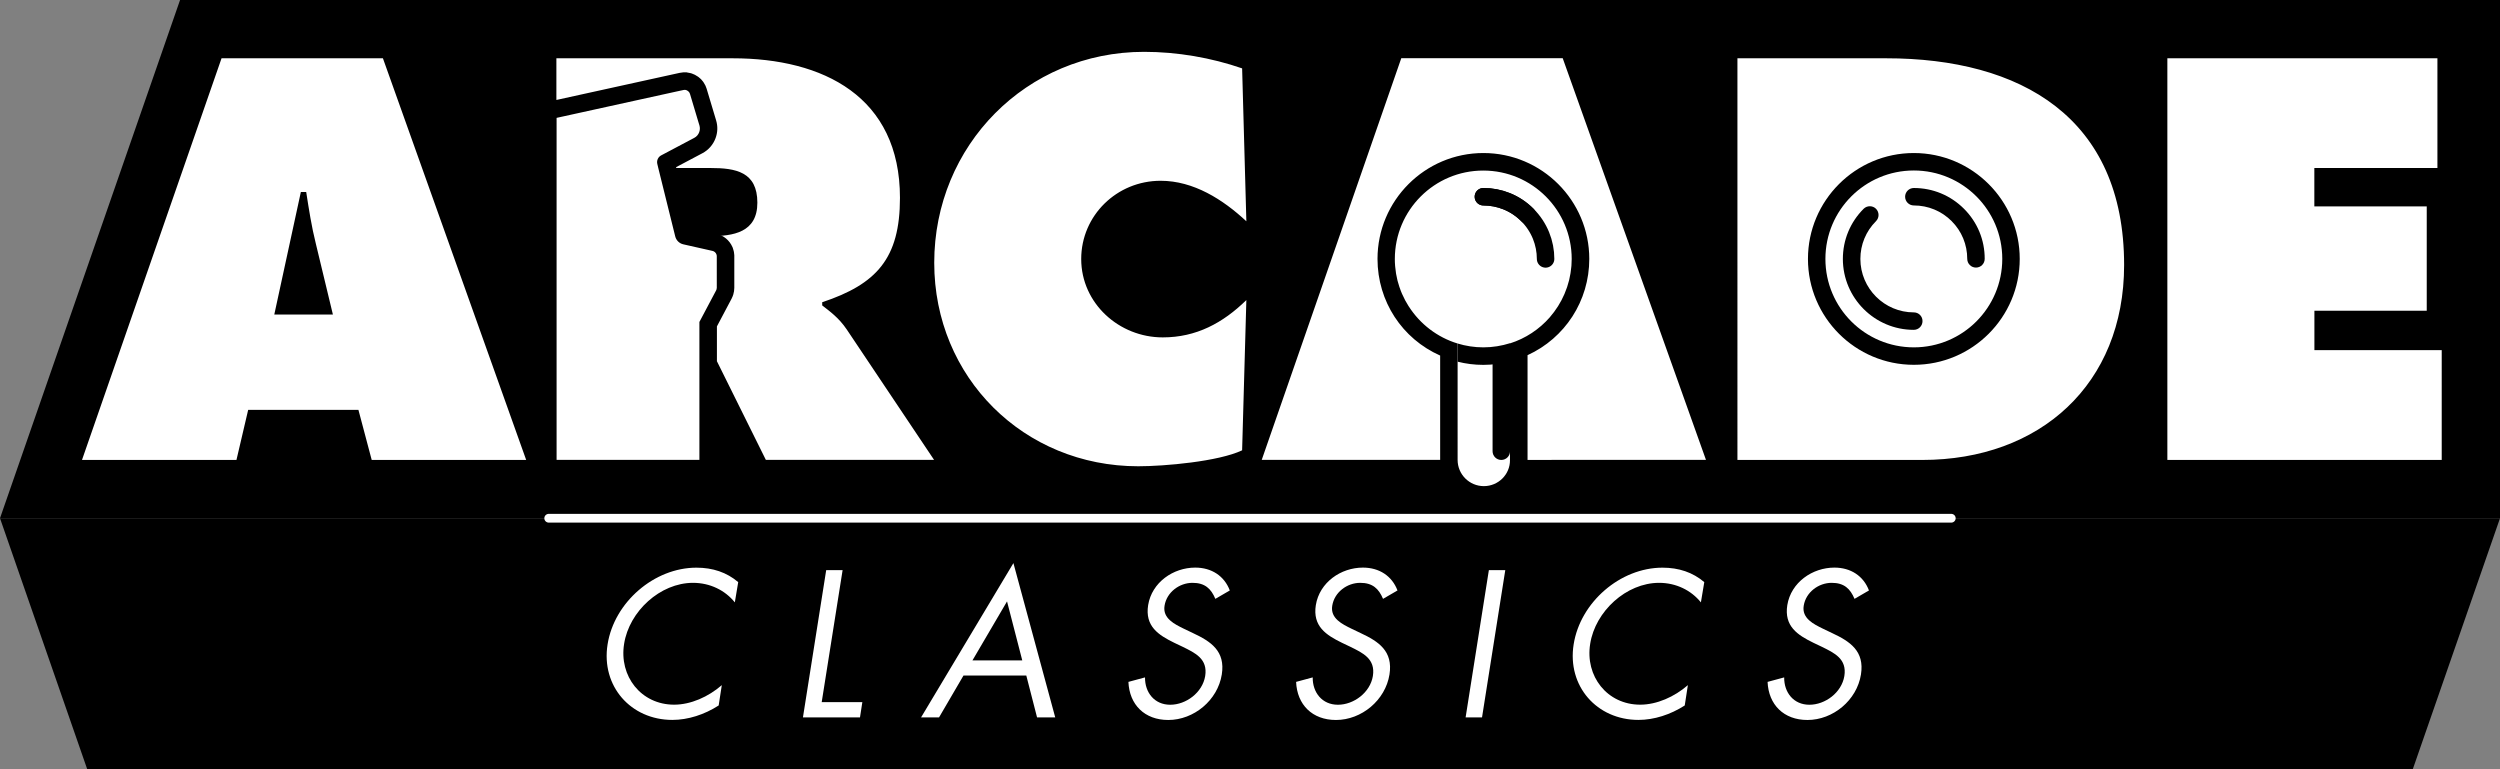 <?xml version="1.0" encoding="utf-8"?>
<!-- Generator: Adobe Illustrator 25.0.0, SVG Export Plug-In . SVG Version: 6.00 Build 0)  -->
<svg version="1.1" id="Layer_1" xmlns="http://www.w3.org/2000/svg" xmlns:xlink="http://www.w3.org/1999/xlink" x="0px" y="0px"
	 viewBox="0 0 3839 1181.4" style="enable-background:new 0 0 3839 1181.4;" xml:space="preserve">
<rect x="0" y="0" width="3839" height="1181.4" fill="#808080" stroke="none"/>
<style type="text/css">
	.st0{fill:#FFFFFF;}
	.st1{fill:none;}
	.st2{fill:none;stroke:#2C72FF;stroke-width:26.222;stroke-linecap:round;stroke-linejoin:round;stroke-miterlimit:10;}
	.st3{fill:none;stroke:#000000;stroke-width:26.222;stroke-linecap:round;stroke-linejoin:round;stroke-miterlimit:10;}
	.st4{fill:none;stroke:#FFFFFF;stroke-width:13.111;stroke-linecap:round;stroke-linejoin:round;stroke-miterlimit:10;}
	.st5{fill:none;stroke:#2C72FF;stroke-width:26.852;stroke-linecap:round;stroke-linejoin:round;stroke-miterlimit:10;}
	.st6{fill:none;stroke:#000000;stroke-width:26.852;stroke-linecap:round;stroke-linejoin:round;stroke-miterlimit:10;}
	.st7{fill:none;stroke:#FFFFFF;stroke-width:13.426;stroke-linecap:round;stroke-linejoin:round;stroke-miterlimit:10;}
	.st8{fill:#FF00ED;}
	.st9{fill:#00FF12;}
	.st10{fill:none;stroke:#D38D00;stroke-width:26.852;stroke-linecap:round;stroke-linejoin:round;stroke-miterlimit:10;}
	.st11{fill:none;stroke:#FFFFFF;stroke-width:26.852;stroke-linecap:round;stroke-linejoin:round;stroke-miterlimit:10;}
</style>
<g>
	<polygon class="st0" points="3811.2,781.4 53,765 304.5,39.8 3811.2,39.8 	"/>
	<g>
		<g>
			<path d="M470.2,294.8H462L421.2,483h90L485,374.2C478.4,348,474.3,321,470.2,294.8z"/>
			<path class="st1" d="M1051.4,137.9c-0.6,0-1.2,0.1-1.8,0.2L854.7,181v525.3h219.4V494.4l25.7-48.5c0.6-1.2,1-2.6,1-3.9v-48.6
				c0-3.9-2.7-7.3-6.5-8.2l-44.8-10.1c-6.2-1.4-11-6.1-12.5-12.2l-27.5-111.2c-1.3-5.2,1.1-10.7,5.9-13.2l50.8-27
				c6.8-3.6,10.2-11.6,7.9-19l-14.6-48.7C1058.4,140.3,1055,137.9,1051.4,137.9L1051.4,137.9z"/>
			<g>
				<defs>
					<path id="SVGID_167_" d="M1074.1,550.7v-56.3l25.7-48.5c0.2-0.5,0.4-1,0.6-1.5c0.2-0.8,0.4-1.6,0.4-2.4v-48.6c0,0,0-0.1,0-0.1
						c0-0.5,0-0.9-0.1-1.3c0-0.1,0-0.1-0.1-0.2c-0.1-0.4-0.2-0.8-0.3-1.2c0,0,0,0,0-0.1c-1-2.6-3.2-4.6-6-5.3l-44.8-10.1
						c-6.2-1.4-11-6.1-12.5-12.2l-26-104.9h0l-1.6-6.3c-1.3-5.2,1.1-10.7,5.9-13.2l42.3-22.4l8.5-4.5c3.6-1.9,6.2-5.1,7.6-8.7
						c1.2-3.2,1.4-6.8,0.4-10.3l-1.5-4.9l-13.1-43.8c-0.2-0.8-0.6-1.6-1.1-2.2c-0.1-0.1-0.1-0.2-0.2-0.3c-0.5-0.6-1-1.2-1.6-1.6
						c-0.1-0.1-0.2-0.2-0.4-0.3c-0.6-0.4-1.3-0.8-2.1-1.1c-0.1,0-0.2,0-0.3-0.1c-0.7-0.2-1.5-0.3-2.3-0.4c-0.1,0-0.1,0-0.2,0
						c0,0-0.1,0-0.1,0c-0.6,0-1.1,0.1-1.7,0.2l-11.1,2.4L854.7,181v525.3h219.2h0.2V550.7"/>
				</defs>
				<clipPath id="SVGID_1_">
					<use xlink:href="#SVGID_167_"  style="overflow:visible;"/>
				</clipPath>
			</g>
			<path d="M1091,258h-59.5l23.8,104.7h34.1c36.8,0,73.6-5.7,73.6-51.5C1163,263.7,1129.5,258,1091,258z"/>
			<g>
				<path d="M3015.9,320.6c-20.6-20.6-47.9-31.9-77-31.9c-7.4,0-13.4,6-13.4,13.4c0,7.4,6,13.4,13.4,13.4c21.9,0,42.5,8.5,58,24
					c15.5,15.5,24,36.1,24,58c0,7.4,6,13.4,13.4,13.4c7.4,0,13.4-6,13.4-13.4C3047.8,368.5,3036.5,341.2,3015.9,320.6z"/>
				<path d="M2938.9,235c-89.7,0-162.6,72.9-162.6,162.6s72.9,162.6,162.6,162.6s162.6-72.9,162.6-162.6S3028.5,235,2938.9,235z
					 M2938.9,533.4c-75,0-135.8-60.8-135.8-135.8c0-75,60.8-135.8,135.8-135.8s135.8,60.8,135.8,135.8
					C3074.6,472.6,3013.9,533.4,2938.9,533.4z"/>
				<path d="M2938.9,479.7c-45.2,0-82.1-36.8-82.1-82.1c0-21.9,8.5-42.5,24-58c5.2-5.2,5.2-13.7,0-19c-5.2-5.2-13.7-5.2-19,0
					c-20.6,20.6-31.9,47.9-31.9,77c0,60.1,48.9,108.9,108.9,108.9c7.4,0,13.4-6,13.4-13.4C2952.3,485.7,2946.3,479.7,2938.9,479.7z"
					/>
			</g>
			<path d="M2318.9,546l-26.9-2.3v149.2c0,7.4,6,13.4,13.4,13.4l0,0c7.4,0,13.4-6,13.4-13.4V546z"/>
			<path class="st6" d="M2277.9,302.1c24.4,0,48.9,9.3,67.5,28c18.6,18.6,28,43.1,28,67.5"/>
			<path class="st6" d="M2277.9,302.1c24.4,0,48.9,9.3,67.5,28"/>
			<g>
				<path d="M651.1,0H403.9H276.5L0,795.8h403.9H434h68h433h2904V0H651.1z M570.8,706.3l-20.4-76.9H381.1l-18,76.9H125.9L340.2,89.5
					H588l220,616.8H570.8z M1100.7,442c0,0.8-0.2,1.6-0.4,2.4c-0.2,0.5-0.3,1-0.6,1.5l-25.7,48.5v211.8h-0.2H854.7V181l183.8-40.4
					l11.1-2.4c0.6-0.1,1.1-0.2,1.7-0.2c0,0,0.1,0,0.1,0c0.1,0,0.1,0,0.2,0c0.8,0,1.5,0.1,2.3,0.4c0.1,0,0.2,0,0.3,0.1
					c0.7,0.3,1.4,0.6,2,1.1c0.1,0.1,0.2,0.2,0.4,0.3c0.6,0.5,1.1,1,1.6,1.6c0.1,0.1,0.1,0.2,0.2,0.3c0.5,0.7,0.8,1.4,1.1,2.2
					l13.1,43.8l1.5,4.9c1,3.5,0.8,7.1-0.4,10.3c-1.3,3.6-3.9,6.8-7.6,8.7l-8.5,4.5l-42.3,22.4c-4.8,2.5-7.2,8-5.9,13.2l1.5,6.3h0
					l26,104.9c1.5,6.1,6.4,10.9,12.5,12.2l44.8,10.1c2.8,0.6,5,2.7,6,5.3c0,0,0,0,0,0.1c0.1,0.4,0.2,0.8,0.3,1.2
					c0,0.1,0,0.1,0.1,0.2c0.1,0.4,0.1,0.9,0.1,1.3c0,0,0,0.1,0,0.1V442z M1176.1,706.3l-75.2-151.6v-53.5l22.5-42.5
					c1.3-2.5,2-4.6,2.6-6.3c1-3.4,1.6-6.9,1.6-10.3l0-50.3l-0.1-0.7c-0.1-1.2-0.2-2.4-0.4-3.5l-0.3-1.7l-0.3-1.1
					c-0.3-1.1-0.6-2.3-1-3.4l-0.5-1.5l-0.3-0.6c-4.5-10.3-13.5-17.8-24.6-20.3l-38.7-8.7l-23.2-93.6l40.4-21.4
					c9.3-4.9,16.5-13.1,20.2-23.1c3.3-8.9,3.6-18.3,0.9-27.3l-14.6-48.7c-0.9-3.2-2.4-6.2-4.3-9.1l-0.6-0.9l-0.6-0.9
					c-1.9-2.6-4.1-4.9-6.7-6.8l-1-0.7l-0.6-0.4c-2.7-1.9-5.6-3.4-8.6-4.4l-1.5-0.5l-0.8-0.2c-1.5-0.4-3.1-0.7-4.7-0.9l-1.3-0.3
					l-5.1,0l-0.8,0.1c-1.7,0.1-3.3,0.4-4.9,0.7l-189.2,41.6v-64h270.8c139.1,0,256.8,58.9,256.8,214.3c0,93.3-36,132.5-119.4,160.3
					v4.9c11.5,9,25.4,18.8,37.6,36.8l134.2,200.4H1176.1z M1785.5,518.1c51.5,0,92.4-22.1,128.4-57.3l-6.5,230.7
					c-36,17.2-119.4,24.5-159.5,24.5c-175.9,0-313.3-136.6-313.3-312.5c0-180,141.5-323.9,322.3-323.9c50.7,0,103.1,9,150.5,25.4
					l6.5,234.8c-36-33.5-81-62.2-131.7-62.2c-67.1,0-121.9,53.2-121.9,120.2C1660.4,465.8,1718.4,518.1,1785.5,518.1z M2278.6,746.5
					c-22.2,0-40.3-18-40.3-40.3c0,0,0,0,0,0V527.5c-31.2-9.5-57.6-29.9-74.8-56.7c-0.2-0.2-0.3-0.5-0.5-0.7
					c-1.8-2.8-3.5-5.7-5.1-8.7c-0.1-0.2-0.2-0.4-0.3-0.6c-1.5-2.9-2.9-5.8-4.3-8.9c-0.1-0.2-0.2-0.4-0.3-0.6c-1.3-3-2.5-6-3.5-9.1
					c-0.2-0.5-0.4-1.1-0.6-1.6c-1-3.1-2-6.2-2.8-9.4c-0.1-0.3-0.1-0.5-0.2-0.8c-0.7-3-1.4-6.1-1.9-9.1c-0.1-0.6-0.2-1.1-0.3-1.7
					c-0.5-3.2-0.9-6.4-1.2-9.7c-0.1-0.7-0.1-1.3-0.2-2c-0.3-3.4-0.4-6.8-0.4-10.2c0,0,0,0,0,0c0,0,0,0,0,0
					c0-75,60.8-135.8,135.8-135.8c75,0,135.8,60.8,135.8,135.8c0,0,0,0,0,0c0,0,0,0,0,0c0,3.4-0.2,6.8-0.4,10.1c0,0.7-0.1,1.4-0.2,2
					c-0.3,3.2-0.7,6.4-1.2,9.6c-0.1,0.5-0.2,1.1-0.3,1.6c-0.5,3-1.1,5.9-1.8,8.9c-0.1,0.4-0.2,0.7-0.3,1.1c-0.8,3.1-1.7,6.2-2.7,9.3
					c-0.2,0.6-0.4,1.1-0.6,1.7c-1.1,3.1-2.2,6.1-3.5,9.1c0,0.1-0.1,0.2-0.1,0.3c-1.3,3-2.7,5.9-4.2,8.8c-0.2,0.3-0.3,0.6-0.5,1
					c-1.5,2.9-3.2,5.7-4.9,8.5c-0.2,0.3-0.3,0.5-0.5,0.8c-3.6,5.7-7.7,11.2-12.1,16.3c-0.1,0.1-0.2,0.3-0.3,0.4
					c-16.2,18.5-37.2,32.5-61.2,40.1v179.2c0,0,0,0,0,0.1C2318.9,728.5,2300.9,746.5,2278.6,746.5z M2382.5,706.3h-36.8V545.4
					c57.4-26.2,94.8-83.3,94.8-147.8c0-89.7-72.9-162.6-162.6-162.6c-89.7,0-162.6,72.9-162.6,162.6c0,65.2,37.9,122.6,96.2,148.4
					v160.2h-36.8h-237.2l214.3-616.8h247.9l220,616.8H2382.5z M2951.8,706.3h-283.8V89.5h228.2c207,0,365.6,90.8,365.6,317.4
					C3261.8,590.1,3132.6,706.3,2951.8,706.3z M3749.5,706.3h-421.3V89.5h414.7V258h-189v58.9h172.6v160.3H3554v60.5h195.5V706.3z"
					/>
			</g>
			<path d="M2277.8,533.4c-13.7,0-27-2.1-39.5-5.9v27.9c12.6,3.2,25.8,4.9,39.5,4.9c14.2,0,28-1.9,41.1-5.3V527
				C2305.9,531.1,2292.1,533.4,2277.8,533.4z"/>
		</g>
	</g>
	<g>
		<g>
			<polygon points="134,1181.4 3705,1181.4 3839,795.8 0,795.8 			"/>
			<g>
				<path class="st0" d="M1128.4,925c-15-18.6-38.1-30-64.2-30c-50.4,0-98,43.8-105.8,93.6c-8.1,49.8,26.1,93.5,76.8,93.5
					c25.5,0,52.5-12,73.2-30l-4.8,31.2c-21.9,14.1-47.1,22.2-71.1,22.2c-63.9,0-109.7-51.9-99.5-116
					c10.2-64.8,71.7-117.8,136.4-117.8c25.2,0,46.5,7.2,64.2,22.2L1128.4,925z"/>
				<path class="st0" d="M1261.8,1078.2h62.4l-3.6,23.4H1233l35.7-226.1h25.2L1261.8,1078.2z"/>
				<path class="st0" d="M1479.5,1037.4l-37.5,64.2h-27.6l141.8-236.9l64.2,236.9h-27.9l-16.5-64.2H1479.5z M1546.4,923.5
					l-53.1,90.6h76.5L1546.4,923.5z"/>
				<path class="st0" d="M1866.3,919.6c-6.6-15.6-15.9-24.6-35.1-24.6c-20.1,0-39.6,14.4-42.9,35.1c-3.3,19.5,15.6,28.5,29.7,35.4
					l13.8,6.6c27.6,12.9,50.1,27.6,44.4,63.6c-6.3,39.6-42.9,69.9-82.2,69.9c-36.3,0-59.7-23.4-61.2-58.5l25.5-6.9
					c-0.3,23.1,14.4,42,38.7,42c24.3,0,49.5-18.6,53.7-44.1c4.2-26.4-15.3-35.4-34.8-45l-12.6-6c-24.6-12-45.3-25.5-40.2-57.9
					c5.7-35.1,38.7-57.6,72.3-57.6c25.2,0,44.7,12.9,53.1,35.1L1866.3,919.6z"/>
				<path class="st0" d="M2123.8,919.6c-6.6-15.6-15.9-24.6-35.1-24.6c-20.1,0-39.6,14.4-42.9,35.1c-3.3,19.5,15.6,28.5,29.7,35.4
					l13.8,6.6c27.6,12.9,50.1,27.6,44.4,63.6c-6.3,39.6-42.9,69.9-82.2,69.9c-36.3,0-59.7-23.4-61.2-58.5l25.5-6.9
					c-0.3,23.1,14.4,42,38.7,42c24.3,0,49.5-18.6,53.7-44.1c4.2-26.4-15.3-35.4-34.8-45l-12.6-6c-24.6-12-45.3-25.5-40.2-57.9
					c5.7-35.1,38.7-57.6,72.3-57.6c25.2,0,44.7,12.9,53.1,35.1L2123.8,919.6z"/>
				<path class="st0" d="M2275.8,1101.6h-25.2l35.7-226.1h25.2L2275.8,1101.6z"/>
				<path class="st0" d="M2611.9,925c-15-18.6-38.1-30-64.2-30c-50.4,0-98,43.8-105.8,93.6c-8.1,49.8,26.1,93.5,76.8,93.5
					c25.5,0,52.5-12,73.2-30l-4.8,31.2c-21.9,14.1-47.1,22.2-71.1,22.2c-63.9,0-109.7-51.9-99.5-116
					c10.2-64.8,71.7-117.8,136.4-117.8c25.2,0,46.5,7.2,64.2,22.2L2611.9,925z"/>
				<path class="st0" d="M2847.8,919.6c-6.6-15.6-15.9-24.6-35.1-24.6c-20.1,0-39.6,14.4-42.9,35.1c-3.3,19.5,15.6,28.5,29.7,35.4
					l13.8,6.6c27.6,12.9,50.1,27.6,44.4,63.6c-6.3,39.6-42.9,69.9-82.2,69.9c-36.3,0-59.7-23.4-61.2-58.5l25.5-6.9
					c-0.3,23.1,14.4,42,38.7,42c24.3,0,49.5-18.6,53.7-44.1c4.2-26.4-15.3-35.4-34.8-45l-12.6-6c-24.6-12-45.3-25.5-40.2-57.9
					c5.7-35.1,38.7-57.6,72.3-57.6c25.2,0,44.7,12.9,53.1,35.1L2847.8,919.6z"/>
			</g>
		</g>
		<line class="st7" x1="842.6" y1="795.8" x2="2996.4" y2="795.8"/>
	</g>
</g>
</svg>
